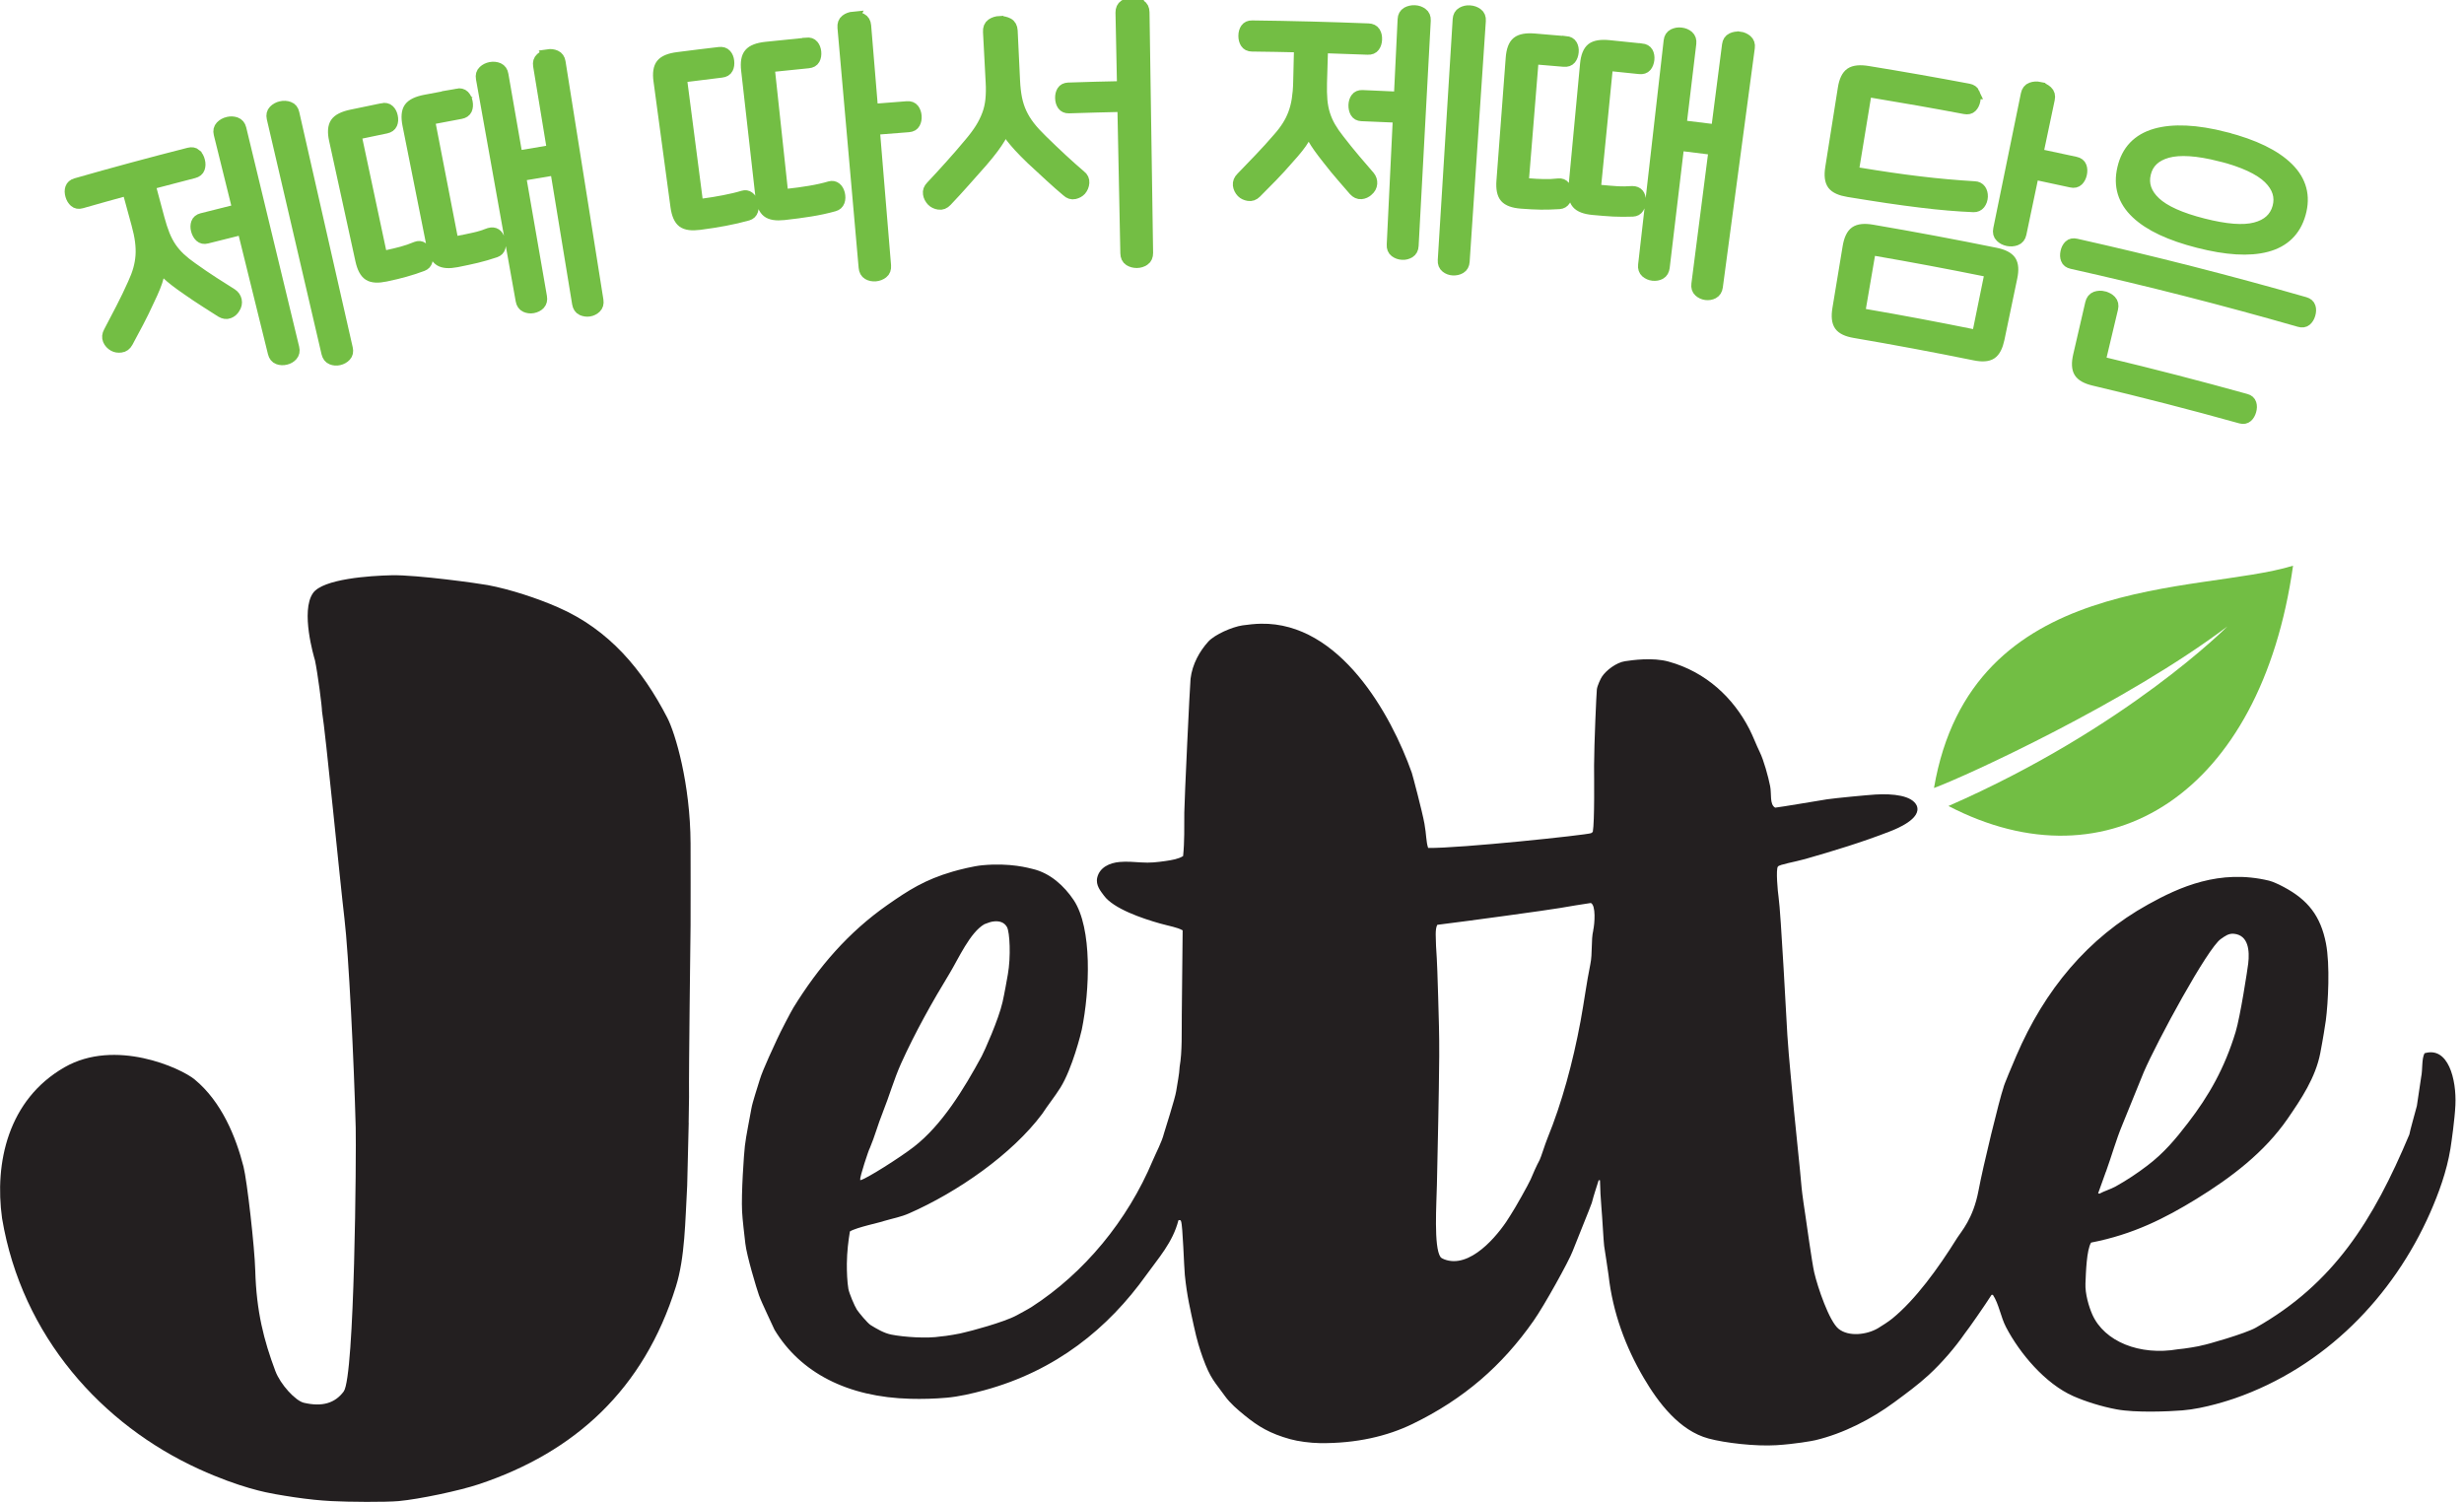 <svg width="210" height="128" viewBox="0 0 210 128" fill="none" xmlns="http://www.w3.org/2000/svg">
<g id="Layer_1" clip-path="url(#clip0_410_993)">
<path id="Vector" d="M58.691 95.688C58.703 94.959 58.714 94.223 58.725 93.493C58.697 91.213 58.85 79.49 58.855 78.874C58.867 77.561 58.855 72.876 58.855 71.886C58.833 66.789 57.56 62.512 56.876 61.182C54.761 57.086 51.934 53.669 47.546 51.756C45.833 51.004 43.497 50.229 41.569 49.867C40.868 49.736 35.564 48.984 33.386 49.029C31.532 49.069 27.523 49.335 26.674 50.551C25.606 52.09 26.748 55.96 26.844 56.277C27.07 57.335 27.449 60.232 27.443 60.622C27.749 62.404 28.987 75.207 29.355 78.28C29.717 81.29 30.169 90.483 30.316 96.113C30.367 98.195 30.237 117.329 29.293 118.596C28.552 119.592 27.466 119.926 25.894 119.558C25.182 119.389 23.904 118.008 23.468 116.854C22.49 114.246 21.851 111.779 21.755 108.288C21.704 106.336 21.059 100.633 20.754 99.434C20.115 96.933 18.905 93.912 16.586 92C15.399 91.021 9.818 88.486 5.497 90.964C0.674 93.731 -0.48 99.123 0.176 103.841C1.867 113.929 8.721 121.454 16.96 125.21C20.465 126.806 22.722 127.213 23.44 127.343C24.571 127.541 25.594 127.7 26.782 127.824C27.212 127.869 27.8 127.915 28.235 127.937C29.671 128.017 32.878 128.039 33.986 127.937C35.745 127.773 39.137 127.06 40.817 126.5C48.982 123.773 54.869 118.438 57.606 109.652C58.38 107.174 58.397 104.101 58.567 101.052C58.612 99.264 58.652 97.482 58.697 95.694L58.691 95.688Z" fill="#231F20"/>
<path id="Vector_2" d="M206.644 89.754C206.373 90.263 206.492 91.123 206.345 91.824C206.226 92.639 206.102 93.448 205.983 94.257C205.858 94.744 205.372 96.452 205.344 96.69C202.256 104.045 198.886 109.403 192.253 113.16C191.354 113.669 188.012 114.619 187.729 114.653C187.515 114.738 186.118 114.964 185.626 114.998C182.346 115.564 179.349 114.336 178.326 112.045C178.032 111.383 177.698 110.268 177.738 109.38C177.777 108.441 177.834 106.529 178.218 105.906C181.82 105.21 184.54 103.813 187.181 102.195C190.189 100.345 193 98.206 194.979 95.332C196.115 93.68 197.348 91.847 197.75 89.759C197.976 88.594 198.174 87.338 198.225 86.964C198.422 85.448 198.592 82.246 198.236 80.407C197.778 78.065 196.698 76.701 194.656 75.609C194.351 75.445 193.729 75.14 193.39 75.061C189.154 74.042 185.716 75.621 183.076 77.086C177.935 79.932 174.249 84.379 171.84 89.997C171.546 90.681 170.765 92.515 170.748 92.701C170.403 93.691 169.012 99.377 168.622 101.482C168.17 103.887 167.129 104.984 166.818 105.488C165.161 108.147 163.244 110.772 161.277 112.379C160.966 112.633 160.411 112.99 160.055 113.205C159.105 113.765 157.561 113.952 156.696 113.256C155.893 112.605 154.909 109.697 154.621 108.447C154.434 107.638 153.937 104.051 153.886 103.711C153.824 103.338 153.586 101.697 153.547 101.244C153.439 99.864 152.953 95.377 152.891 94.614C152.727 92.707 152.461 90.234 152.331 88.215C152.28 87.44 151.777 77.708 151.584 76.464C151.517 76.039 151.336 74.087 151.528 73.855C151.686 73.669 152.896 73.482 153.846 73.216C156.289 72.52 158.738 71.768 161.011 70.885C161.661 70.636 163.799 69.776 163.363 68.673C162.967 67.79 161.322 67.632 159.846 67.717C159.184 67.756 156.453 68.017 155.724 68.124C155.311 68.186 151.714 68.797 151.296 68.837C150.804 68.577 150.996 67.66 150.866 67.01C150.708 66.206 150.318 64.781 149.973 64.085C149.667 63.462 149.419 62.772 149.096 62.144C147.734 59.485 145.409 57.273 142.215 56.39C140.852 56.011 139.088 56.266 138.494 56.356C137.764 56.464 136.888 57.126 136.526 57.68C136.418 57.844 136.136 58.432 136.096 58.755C136.057 59.1 135.864 63.406 135.859 65.25C135.859 66.155 135.91 70.019 135.751 70.897C135.706 70.93 135.655 70.97 135.61 71.01C135.169 71.174 124.414 72.311 121.716 72.271C121.535 71.728 121.575 71.162 121.4 70.195C121.219 69.182 120.393 66.065 120.325 65.867C118.561 60.888 114.195 53.041 107.472 53.16C107.003 53.165 106.352 53.233 105.894 53.301C105.007 53.431 103.531 54.082 102.982 54.681C102.258 55.479 101.614 56.594 101.467 57.855C101.41 58.336 100.941 68.288 100.935 69.256C100.929 70.495 100.958 71.751 100.833 72.962C100.443 73.21 99.906 73.301 99.323 73.386C98.605 73.488 98 73.556 97.271 73.505C96.688 73.465 95.993 73.414 95.433 73.465C94.562 73.539 93.725 73.929 93.516 74.789C93.358 75.457 93.827 75.977 94.087 76.334C94.901 77.448 97.344 78.28 98.871 78.71C99.651 78.93 100.341 79.032 100.794 79.293C100.771 81.697 100.748 84.09 100.72 86.489C100.703 87.977 100.765 89.629 100.539 90.908C100.505 91.609 100.347 92.294 100.245 92.99C100.155 93.612 99.256 96.401 99.199 96.611C99.018 97.341 98.532 98.234 98.243 98.919C96.095 104.034 92.397 108.503 87.935 111.383C87.641 111.575 86.957 111.937 86.657 112.102C85.554 112.707 82.574 113.488 82.207 113.561C81.896 113.663 80.55 113.889 80.188 113.906C79.051 114.093 77.078 113.969 75.964 113.748C75.331 113.623 74.725 113.256 74.205 112.939C73.934 112.769 73.204 111.887 73.029 111.621C72.837 111.326 72.368 110.223 72.305 109.85C72.204 109.261 72.169 108.407 72.175 107.694C72.186 106.681 72.305 105.731 72.435 104.956C72.995 104.605 75.099 104.175 75.353 104.062C76.145 103.83 76.772 103.728 77.491 103.411C81.63 101.59 86.261 98.37 88.823 94.936C89.332 94.155 89.874 93.499 90.372 92.707C91.39 91.078 92.142 88.028 92.199 87.751C92.877 84.435 93.109 79.111 91.503 76.707C90.7 75.513 89.513 74.41 88.003 74.059C87.703 73.991 86.114 73.516 83.7 73.748C82.976 73.816 81.76 74.121 81.2 74.285C78.808 74.981 77.428 75.875 75.63 77.131C72.317 79.451 69.778 82.382 67.623 85.878C67.431 86.189 66.498 87.966 66.226 88.577C66.091 88.877 64.994 91.185 64.751 92.028C64.581 92.611 64.134 93.918 64.038 94.489C63.874 95.44 63.591 96.752 63.484 97.669C63.405 98.302 63.167 101.748 63.246 103.259C63.28 103.949 63.444 105.295 63.523 105.986C63.637 107.021 64.49 109.85 64.683 110.387C64.909 111.032 65.853 112.967 66.006 113.329C68.206 116.99 72.232 119.083 77.581 119.219C78.588 119.247 79.662 119.219 80.669 119.128C81.726 119.038 82.88 118.766 83.897 118.489C89.993 116.831 94.438 113.227 97.701 108.662C98.696 107.27 99.957 105.889 100.432 104.011C100.46 104 100.488 103.988 100.517 103.983C100.556 103.994 100.59 104 100.63 104.017C100.641 104.039 100.647 104.068 100.658 104.096C100.805 104.424 100.912 108.028 100.98 108.667C101.161 110.472 101.467 111.706 101.744 112.995C102.021 114.274 102.247 114.97 102.507 115.705C103.169 117.539 103.536 117.776 104.39 118.976C104.843 119.609 105.482 120.147 106.07 120.628C107.246 121.59 108.247 122.184 109.954 122.659C110.622 122.846 111.668 122.987 112.493 122.998C115.615 123.032 118.25 122.399 120.376 121.369C124.753 119.247 128.027 116.396 130.702 112.571C131.623 111.264 133.732 107.445 134.027 106.648C134.185 106.218 135.621 102.704 135.666 102.517C135.864 101.742 136.057 101.233 136.249 100.594H136.362C136.373 101.239 136.424 102.268 136.481 102.863C136.56 103.728 136.662 105.759 136.718 106.195C136.769 106.568 137.04 108.237 137.091 108.673C137.448 111.887 138.562 114.834 140.083 117.425C141.321 119.536 143.125 121.94 145.624 122.608C147.004 122.981 149.605 123.287 151.403 123.174C152.975 123.077 154.429 122.817 154.717 122.749C157.115 122.178 159.501 120.95 161.446 119.513C162.447 118.772 163.459 118.036 164.375 117.193C165.506 116.152 166.632 114.84 167.463 113.64C167.729 113.324 169.244 111.14 169.736 110.359H169.849C170.369 111.151 170.516 112.254 170.969 113.114C172.139 115.355 174.311 117.935 176.703 118.993C177.715 119.44 179.1 119.881 180.384 120.119C182.012 120.424 184.845 120.3 185.988 120.209C187.922 120.056 190.11 119.298 190.438 119.191C198.174 116.515 203.975 110.472 207.108 103.377C207.838 101.714 208.527 99.847 208.844 97.906C208.935 97.341 209.212 95.377 209.268 94.184C209.37 91.988 208.652 89.177 206.656 89.765L206.644 89.754ZM179.485 99.864C179.977 98.5 180.35 97.148 180.865 95.909C181.193 95.128 182.403 92.096 182.702 91.389C183.839 88.752 188.148 80.797 189.279 80.028C189.624 79.79 189.94 79.536 190.404 79.587C191.631 79.717 191.739 81.029 191.609 82.127C191.541 82.687 190.936 86.63 190.534 87.96C189.59 91.061 188.255 93.391 186.485 95.694C185.411 97.097 184.416 98.28 183.013 99.343C182.176 99.983 181.26 100.594 180.333 101.109C179.881 101.363 179.366 101.499 178.931 101.737C178.891 101.731 178.857 101.72 178.818 101.708C179.044 101.092 179.264 100.481 179.479 99.864H179.485ZM74.132 97.855C74.556 96.854 74.827 95.819 75.223 94.846C75.223 94.834 75.234 94.823 75.234 94.812C75.805 93.386 76.179 92.017 76.801 90.63C78 87.977 79.464 85.369 80.94 82.947C81.698 81.691 82.67 79.479 83.892 78.772C84.118 78.698 84.333 78.591 84.565 78.551C85.192 78.444 85.6 78.625 85.82 79.01C86.063 79.434 86.165 81.561 85.894 83.061C85.814 83.513 85.611 84.673 85.447 85.397C85.113 86.885 83.892 89.606 83.666 90.025C82.156 92.809 80.284 95.887 77.881 97.748C76.755 98.625 73.758 100.532 73.317 100.588C73.317 100.571 73.317 100.549 73.317 100.532C73.255 100.35 74.047 97.963 74.132 97.85V97.855ZM135.791 79.293C135.587 80.141 135.74 81.239 135.536 82.206C135.22 83.74 135.005 85.425 134.705 87.038C134.055 90.546 133.105 94.031 131.889 97.007C131.691 97.488 131.318 98.681 131.227 98.846C130.916 99.428 130.685 99.971 130.453 100.52C130.289 100.899 129.141 102.964 128.711 103.609C127.965 104.865 125.691 107.875 123.475 107.445C123.266 107.406 122.875 107.287 122.768 107.134C122.18 106.308 122.434 102.517 122.463 101.001C122.536 97.471 122.632 93.663 122.661 90.002C122.672 88.283 122.621 86.659 122.57 84.939C122.525 83.525 122.491 82.031 122.389 80.616C122.389 80.045 122.282 79.196 122.497 78.823C125.092 78.506 132.008 77.556 132.941 77.391C133.421 77.307 135.101 77.024 135.582 76.962C136.028 77.154 135.91 78.744 135.785 79.293H135.791Z" fill="#231F20"/>
<path id="Vector_3" d="M195.431 48.215C187.419 50.676 168.006 48.622 164.828 67.162C167.616 66.133 181.255 59.858 189.833 53.392C189.833 53.392 181.255 62.048 166.061 68.696C179.711 75.79 192.689 67.66 195.431 48.215Z" fill="#72BE44"/>
<g id="Group">
<path id="Vector_4" d="M16.675 13.188C16.816 13.313 16.918 13.488 16.974 13.726C17.031 13.941 17.025 14.145 16.963 14.326C16.901 14.512 16.748 14.631 16.511 14.693C15.25 15.016 13.989 15.344 12.733 15.678C12.993 16.657 13.259 17.635 13.519 18.614C13.661 19.146 13.813 19.616 13.977 20.029C14.141 20.436 14.334 20.804 14.554 21.126C14.775 21.449 15.035 21.748 15.329 22.026C15.629 22.303 15.968 22.575 16.358 22.846C16.991 23.299 17.602 23.717 18.184 24.091C18.767 24.464 19.287 24.798 19.751 25.087C19.943 25.217 20.062 25.392 20.107 25.607C20.152 25.828 20.107 26.043 19.966 26.252C19.858 26.439 19.7 26.575 19.502 26.648C19.304 26.727 19.089 26.693 18.863 26.558C18.546 26.354 18.122 26.082 17.585 25.743C17.048 25.403 16.494 25.03 15.928 24.634C15.148 24.096 14.594 23.666 14.266 23.344C13.938 23.021 13.717 22.727 13.61 22.456C13.604 22.456 13.593 22.456 13.587 22.461C13.615 22.756 13.57 23.135 13.457 23.604C13.344 24.074 13.078 24.73 12.671 25.567C12.383 26.201 12.083 26.818 11.766 27.423C11.45 28.029 11.139 28.606 10.839 29.16C10.709 29.392 10.534 29.522 10.302 29.55C10.07 29.579 9.872 29.55 9.702 29.454C9.493 29.335 9.34 29.171 9.256 28.968C9.171 28.758 9.188 28.538 9.318 28.306C9.663 27.655 10.013 26.982 10.37 26.292C10.726 25.601 11.065 24.9 11.382 24.187C11.58 23.757 11.738 23.35 11.845 22.959C11.953 22.575 12.021 22.184 12.049 21.794C12.077 21.403 12.06 20.99 12.004 20.549C11.947 20.108 11.845 19.627 11.698 19.095C11.433 18.116 11.161 17.137 10.896 16.159C9.572 16.521 8.249 16.889 6.926 17.268C6.705 17.33 6.524 17.302 6.377 17.171C6.23 17.041 6.129 16.872 6.066 16.657C5.998 16.425 5.993 16.221 6.055 16.046C6.117 15.87 6.253 15.746 6.473 15.684C9.674 14.767 12.886 13.901 16.104 13.081C16.341 13.019 16.533 13.053 16.675 13.177V13.188ZM19.44 10.456C19.666 10.399 19.881 10.411 20.09 10.484C20.299 10.558 20.435 10.722 20.497 10.971C22.007 17.2 23.511 23.434 25.01 29.664C25.072 29.913 25.027 30.116 24.885 30.28C24.744 30.439 24.569 30.541 24.354 30.591C24.128 30.648 23.913 30.637 23.715 30.563C23.517 30.49 23.387 30.326 23.325 30.077C22.454 26.546 21.583 23.021 20.712 19.491C19.677 19.746 18.648 20.006 17.613 20.266C17.393 20.323 17.218 20.283 17.076 20.153C16.935 20.023 16.833 19.836 16.771 19.604C16.714 19.389 16.72 19.191 16.782 19.016C16.844 18.84 16.986 18.722 17.206 18.665C18.241 18.399 19.281 18.139 20.316 17.884C19.779 15.723 19.247 13.562 18.71 11.401C18.648 11.152 18.693 10.948 18.846 10.784C18.999 10.626 19.197 10.512 19.434 10.456H19.44ZM23.941 9.126C24.184 9.07 24.41 9.081 24.619 9.16C24.829 9.234 24.959 9.398 25.015 9.652C26.542 16.34 28.058 23.027 29.573 29.709C29.63 29.963 29.59 30.162 29.443 30.32C29.302 30.473 29.115 30.58 28.889 30.631C28.68 30.682 28.476 30.665 28.278 30.586C28.08 30.507 27.956 30.343 27.894 30.094C26.344 23.412 24.789 16.736 23.228 10.06C23.172 9.811 23.217 9.601 23.37 9.443C23.523 9.285 23.715 9.177 23.941 9.126Z" fill="#73BE44" stroke="#73BE44" stroke-miterlimit="10"/>
<path id="Vector_5" d="M32.571 9.29C32.814 9.239 33.001 9.278 33.136 9.409C33.272 9.539 33.362 9.714 33.408 9.935C33.459 10.172 33.442 10.376 33.368 10.546C33.295 10.715 33.136 10.829 32.899 10.88C32.192 11.021 31.491 11.168 30.784 11.321C30.456 11.389 30.326 11.575 30.388 11.875C31.072 15.066 31.751 18.263 32.429 21.454C32.492 21.759 32.684 21.872 33.001 21.81C33.436 21.72 33.849 21.618 34.256 21.51C34.657 21.403 35.07 21.261 35.489 21.086C35.681 21.012 35.851 21.024 35.992 21.131C36.133 21.233 36.241 21.392 36.32 21.607C36.399 21.838 36.416 22.042 36.365 22.229C36.314 22.416 36.196 22.546 36.003 22.619C35.472 22.817 34.974 22.976 34.51 23.106C34.047 23.236 33.498 23.372 32.865 23.502C32.22 23.638 31.745 23.615 31.445 23.423C31.146 23.236 30.925 22.817 30.784 22.184C30.038 18.761 29.285 15.332 28.539 11.909C28.398 11.276 28.432 10.806 28.635 10.501C28.839 10.201 29.28 9.98 29.953 9.838C30.823 9.652 31.7 9.471 32.571 9.295V9.29ZM38.961 8.045C39.204 8 39.39 8.045 39.526 8.175C39.656 8.311 39.747 8.486 39.786 8.707C39.831 8.945 39.815 9.148 39.741 9.318C39.662 9.488 39.504 9.595 39.266 9.64C38.525 9.776 37.785 9.918 37.044 10.059C36.716 10.121 36.58 10.302 36.642 10.608C37.264 13.81 37.886 17.018 38.508 20.226C38.565 20.532 38.757 20.65 39.074 20.594C39.543 20.503 39.995 20.413 40.437 20.311C40.878 20.215 41.307 20.079 41.726 19.915C42.139 19.802 42.41 19.983 42.551 20.447C42.625 20.679 42.642 20.882 42.585 21.069C42.534 21.256 42.41 21.38 42.218 21.448C41.647 21.64 41.121 21.793 40.623 21.912C40.126 22.031 39.56 22.15 38.91 22.28C38.26 22.404 37.79 22.37 37.49 22.178C37.191 21.986 36.981 21.567 36.851 20.928C36.167 17.488 35.483 14.048 34.793 10.614C34.669 9.974 34.708 9.505 34.917 9.21C35.127 8.916 35.568 8.701 36.246 8.571C37.157 8.396 38.067 8.226 38.978 8.056L38.961 8.045ZM46.696 4.696C46.922 4.662 47.137 4.684 47.341 4.775C47.544 4.865 47.663 5.035 47.703 5.29C48.783 12.062 49.857 18.834 50.932 25.607C50.971 25.861 50.915 26.059 50.762 26.206C50.609 26.353 50.423 26.444 50.214 26.478C49.999 26.512 49.801 26.478 49.608 26.393C49.416 26.302 49.303 26.127 49.258 25.872C48.636 22.059 48.008 18.24 47.38 14.427C46.363 14.591 45.339 14.766 44.321 14.942C44.921 18.393 45.52 21.85 46.12 25.307C46.165 25.561 46.114 25.759 45.972 25.912C45.831 26.059 45.645 26.15 45.413 26.195C45.198 26.235 44.994 26.206 44.802 26.121C44.61 26.031 44.491 25.861 44.446 25.607C43.32 19.298 42.19 12.984 41.059 6.676C41.013 6.421 41.07 6.223 41.234 6.07C41.398 5.918 41.59 5.827 41.816 5.782C42.059 5.737 42.28 5.765 42.478 5.85C42.67 5.94 42.794 6.11 42.834 6.365C43.241 8.696 43.643 11.021 44.05 13.352C45.073 13.177 46.097 13.001 47.126 12.837C46.73 10.421 46.329 8.005 45.933 5.59C45.893 5.335 45.95 5.131 46.114 4.984C46.278 4.837 46.476 4.741 46.702 4.707L46.696 4.696Z" fill="#73BE44" stroke="#73BE44" stroke-miterlimit="10"/>
<path id="Vector_6" d="M61.3 4.504C61.543 4.476 61.73 4.532 61.854 4.674C61.979 4.815 62.052 4.996 62.075 5.217C62.103 5.454 62.075 5.658 61.99 5.822C61.905 5.992 61.741 6.088 61.498 6.116C60.508 6.235 59.513 6.354 58.524 6.484C58.19 6.524 58.049 6.705 58.088 7.005C58.524 10.343 58.953 13.686 59.389 17.024C59.428 17.33 59.609 17.466 59.926 17.42C60.497 17.347 61.091 17.251 61.702 17.132C62.312 17.013 62.855 16.889 63.336 16.741C63.517 16.685 63.675 16.707 63.816 16.815C63.958 16.917 64.054 17.081 64.116 17.296C64.178 17.534 64.178 17.743 64.116 17.935C64.054 18.122 63.924 18.246 63.726 18.303C63.098 18.478 62.448 18.631 61.775 18.756C61.102 18.886 60.378 18.993 59.609 19.095C58.959 19.18 58.49 19.118 58.201 18.903C57.919 18.688 57.732 18.258 57.642 17.613C57.161 14.037 56.675 10.461 56.194 6.886C56.103 6.241 56.177 5.771 56.403 5.494C56.629 5.211 57.087 5.024 57.766 4.939C58.948 4.787 60.124 4.64 61.306 4.504H61.3ZM68.73 3.7C68.974 3.678 69.16 3.734 69.279 3.881C69.398 4.023 69.471 4.21 69.494 4.43C69.516 4.668 69.483 4.872 69.392 5.036C69.302 5.2 69.138 5.296 68.889 5.319C67.927 5.409 66.972 5.511 66.01 5.613C65.677 5.647 65.53 5.822 65.564 6.128C65.926 9.477 66.288 12.826 66.644 16.176C66.678 16.481 66.853 16.617 67.175 16.583C67.763 16.521 68.385 16.436 69.03 16.328C69.675 16.221 70.246 16.091 70.743 15.944C70.924 15.893 71.088 15.921 71.224 16.029C71.36 16.136 71.456 16.3 71.513 16.521C71.569 16.758 71.564 16.968 71.496 17.154C71.428 17.341 71.292 17.46 71.094 17.517C70.45 17.698 69.771 17.845 69.064 17.958C68.357 18.071 67.605 18.173 66.814 18.258C66.157 18.326 65.694 18.258 65.411 18.031C65.134 17.811 64.953 17.381 64.88 16.73C64.472 13.143 64.071 9.556 63.664 5.975C63.59 5.324 63.669 4.86 63.907 4.589C64.139 4.311 64.603 4.136 65.281 4.063C66.429 3.938 67.577 3.825 68.725 3.712L68.73 3.7ZM72.728 1.5C72.977 1.477 73.198 1.522 73.407 1.624C73.611 1.726 73.724 1.918 73.746 2.19C73.944 4.577 74.142 6.965 74.34 9.358C75.329 9.279 76.319 9.2 77.314 9.126C77.558 9.109 77.733 9.177 77.852 9.33C77.965 9.488 78.032 9.675 78.049 9.896C78.066 10.122 78.027 10.314 77.936 10.484C77.846 10.654 77.682 10.75 77.439 10.767C76.449 10.841 75.465 10.914 74.481 10.999C74.804 14.88 75.126 18.756 75.443 22.637C75.465 22.908 75.392 23.112 75.216 23.248C75.041 23.384 74.843 23.457 74.611 23.48C74.379 23.497 74.17 23.457 73.989 23.35C73.803 23.242 73.701 23.055 73.678 22.784C73.079 15.972 72.48 9.16 71.874 2.343C71.852 2.071 71.925 1.862 72.101 1.726C72.276 1.59 72.485 1.511 72.734 1.488L72.728 1.5Z" fill="#73BE44" stroke="#73BE44" stroke-miterlimit="10"/>
<path id="Vector_7" d="M85.217 1.873C85.46 1.861 85.692 1.912 85.901 2.02C86.11 2.127 86.218 2.331 86.234 2.62C86.302 4.045 86.37 5.471 86.438 6.897C86.466 7.463 86.523 7.966 86.613 8.413C86.704 8.854 86.84 9.273 87.02 9.658C87.201 10.048 87.433 10.422 87.716 10.789C87.999 11.157 88.355 11.542 88.779 11.955C89.367 12.532 89.938 13.075 90.493 13.59C91.047 14.105 91.578 14.574 92.081 15.004C92.274 15.152 92.359 15.344 92.342 15.576C92.325 15.808 92.24 16.011 92.093 16.187C91.963 16.328 91.787 16.424 91.573 16.475C91.352 16.526 91.148 16.458 90.956 16.277C90.504 15.898 90.029 15.48 89.537 15.027C89.045 14.574 88.502 14.076 87.92 13.533C87.496 13.12 87.145 12.77 86.873 12.47C86.602 12.17 86.387 11.915 86.218 11.7C86.053 11.485 85.929 11.293 85.844 11.123C85.76 10.953 85.703 10.806 85.68 10.665C85.669 10.665 85.663 10.665 85.652 10.665C85.624 10.818 85.579 10.982 85.511 11.146C85.443 11.316 85.335 11.519 85.194 11.757C85.053 11.995 84.86 12.277 84.623 12.6C84.385 12.922 84.069 13.313 83.684 13.76C83.153 14.354 82.649 14.925 82.174 15.463C81.699 16 81.19 16.555 80.653 17.12C80.461 17.324 80.252 17.409 80.02 17.369C79.788 17.335 79.602 17.245 79.454 17.098C79.29 16.922 79.189 16.724 79.16 16.509C79.126 16.294 79.2 16.096 79.375 15.915C79.946 15.31 80.501 14.704 81.043 14.099C81.586 13.499 82.118 12.877 82.649 12.243C83.034 11.791 83.35 11.367 83.594 10.976C83.843 10.586 84.035 10.184 84.187 9.782C84.34 9.381 84.436 8.951 84.481 8.504C84.527 8.051 84.538 7.548 84.504 6.982C84.431 5.556 84.351 4.13 84.278 2.71C84.261 2.422 84.346 2.207 84.532 2.076C84.719 1.946 84.945 1.873 85.211 1.861L85.217 1.873ZM96.503 0.283C96.752 0.283 96.973 0.334 97.171 0.453C97.369 0.572 97.465 0.764 97.47 1.041C97.572 7.881 97.674 14.716 97.776 21.556C97.776 21.828 97.691 22.031 97.51 22.15C97.329 22.274 97.125 22.337 96.894 22.342C96.662 22.342 96.453 22.291 96.266 22.173C96.079 22.054 95.989 21.856 95.983 21.584C95.898 17.403 95.814 13.216 95.729 9.035C94.185 9.069 92.641 9.109 91.097 9.16C90.877 9.166 90.707 9.092 90.6 8.945C90.493 8.792 90.43 8.6 90.425 8.357C90.419 8.13 90.464 7.944 90.56 7.785C90.656 7.627 90.82 7.548 91.047 7.536C92.596 7.485 94.145 7.44 95.701 7.412C95.655 5.296 95.616 3.185 95.57 1.069C95.57 0.792 95.661 0.594 95.847 0.47C96.04 0.345 96.26 0.277 96.509 0.277L96.503 0.283Z" fill="#73BE44" stroke="#73BE44" stroke-miterlimit="10"/>
<path id="Vector_8" d="M117.161 2.772C117.257 2.931 117.302 3.129 117.291 3.372C117.279 3.598 117.223 3.785 117.11 3.943C116.997 4.102 116.821 4.175 116.572 4.164C115.278 4.113 113.983 4.068 112.688 4.028C112.659 5.041 112.631 6.054 112.597 7.067C112.58 7.615 112.597 8.113 112.631 8.549C112.671 8.985 112.75 9.392 112.869 9.765C112.987 10.139 113.146 10.501 113.349 10.852C113.553 11.202 113.802 11.564 114.096 11.932C114.571 12.549 115.034 13.12 115.481 13.646C115.928 14.167 116.335 14.637 116.686 15.05C116.833 15.225 116.895 15.429 116.878 15.649C116.861 15.87 116.753 16.068 116.561 16.226C116.403 16.373 116.216 16.458 116.007 16.475C115.792 16.492 115.6 16.402 115.425 16.209C115.181 15.927 114.853 15.542 114.435 15.066C114.017 14.586 113.598 14.076 113.174 13.528C112.586 12.787 112.179 12.215 111.958 11.813C111.738 11.412 111.613 11.066 111.585 10.772C111.574 10.772 111.568 10.772 111.557 10.772C111.5 11.061 111.348 11.412 111.104 11.83C110.861 12.249 110.426 12.798 109.798 13.488C109.346 14.014 108.882 14.518 108.407 15.01C107.932 15.502 107.474 15.966 107.027 16.407C106.841 16.594 106.632 16.668 106.405 16.628C106.179 16.588 105.998 16.504 105.862 16.368C105.693 16.192 105.602 15.994 105.574 15.774C105.551 15.553 105.631 15.344 105.823 15.157C106.337 14.631 106.858 14.088 107.395 13.522C107.932 12.962 108.452 12.385 108.961 11.796C109.278 11.44 109.538 11.095 109.753 10.755C109.968 10.416 110.143 10.065 110.279 9.697C110.415 9.33 110.522 8.928 110.59 8.492C110.658 8.057 110.703 7.564 110.714 7.01C110.737 5.997 110.759 4.985 110.788 3.966C109.425 3.932 108.056 3.91 106.694 3.893C106.468 3.893 106.304 3.808 106.196 3.644C106.094 3.48 106.043 3.287 106.043 3.061C106.043 2.818 106.1 2.625 106.207 2.467C106.315 2.314 106.484 2.235 106.711 2.241C110.019 2.28 113.321 2.365 116.629 2.495C116.872 2.506 117.047 2.591 117.149 2.75L117.161 2.772ZM120.582 0.945C120.814 0.956 121.017 1.03 121.192 1.16C121.373 1.29 121.453 1.482 121.441 1.743C121.096 8.142 120.751 14.546 120.406 20.945C120.395 21.205 120.293 21.386 120.112 21.499C119.931 21.607 119.733 21.658 119.519 21.646C119.287 21.635 119.089 21.562 118.919 21.437C118.75 21.307 118.67 21.115 118.687 20.854C118.863 17.222 119.038 13.595 119.213 9.963C118.156 9.912 117.098 9.867 116.041 9.828C115.815 9.816 115.656 9.731 115.56 9.562C115.464 9.392 115.419 9.188 115.425 8.951C115.436 8.73 115.492 8.538 115.6 8.39C115.707 8.238 115.877 8.17 116.103 8.175C117.166 8.215 118.229 8.266 119.292 8.317C119.4 6.093 119.507 3.87 119.615 1.646C119.626 1.392 119.728 1.205 119.92 1.092C120.112 0.985 120.333 0.934 120.576 0.945H120.582ZM125.258 0.956C125.507 0.973 125.716 1.047 125.897 1.183C126.078 1.313 126.152 1.511 126.135 1.765C125.677 8.605 125.213 15.446 124.755 22.286C124.738 22.546 124.636 22.727 124.455 22.835C124.274 22.942 124.065 22.987 123.833 22.976C123.618 22.965 123.426 22.891 123.262 22.761C123.098 22.631 123.019 22.439 123.036 22.178C123.46 15.332 123.884 8.492 124.308 1.646C124.325 1.392 124.427 1.205 124.619 1.098C124.811 0.99 125.026 0.939 125.252 0.956H125.258Z" fill="#73BE44" stroke="#73BE44" stroke-miterlimit="10"/>
<path id="Vector_9" d="M133.437 3.57C133.68 3.593 133.85 3.683 133.94 3.847C134.031 4.011 134.07 4.204 134.048 4.43C134.025 4.668 133.957 4.86 133.838 5.007C133.72 5.149 133.539 5.216 133.296 5.194C132.583 5.132 131.865 5.069 131.147 5.013C130.813 4.984 130.638 5.126 130.61 5.431C130.344 8.685 130.084 11.938 129.818 15.191C129.79 15.502 129.942 15.666 130.265 15.694C130.706 15.729 131.13 15.757 131.548 15.762C131.967 15.774 132.396 15.757 132.843 15.706C133.052 15.689 133.205 15.751 133.313 15.893C133.42 16.034 133.477 16.215 133.494 16.441C133.505 16.685 133.46 16.888 133.358 17.052C133.256 17.216 133.103 17.307 132.9 17.324C132.334 17.358 131.814 17.375 131.333 17.369C130.853 17.363 130.287 17.335 129.648 17.284C128.992 17.233 128.546 17.069 128.314 16.803C128.082 16.538 127.986 16.079 128.037 15.423C128.302 11.927 128.568 8.43 128.828 4.934C128.879 4.283 129.043 3.842 129.326 3.615C129.609 3.389 130.089 3.298 130.774 3.355C131.661 3.429 132.544 3.502 133.431 3.581L133.437 3.57ZM139.9 4.198C140.143 4.226 140.313 4.317 140.404 4.487C140.488 4.651 140.522 4.843 140.5 5.069C140.471 5.307 140.398 5.499 140.279 5.641C140.16 5.782 139.974 5.844 139.731 5.816C138.984 5.737 138.232 5.658 137.48 5.584C137.146 5.55 136.971 5.686 136.937 5.997C136.615 9.245 136.293 12.492 135.97 15.745C135.942 16.051 136.083 16.226 136.406 16.255C136.881 16.3 137.339 16.34 137.791 16.368C138.238 16.396 138.69 16.39 139.137 16.357C139.561 16.368 139.776 16.617 139.77 17.098C139.776 17.341 139.731 17.545 139.623 17.703C139.521 17.867 139.369 17.952 139.16 17.963C138.56 17.986 138.006 17.98 137.503 17.958C136.994 17.929 136.417 17.884 135.761 17.822C135.105 17.76 134.664 17.59 134.432 17.318C134.2 17.047 134.116 16.588 134.178 15.938C134.506 12.447 134.834 8.956 135.162 5.465C135.224 4.815 135.399 4.379 135.682 4.153C135.965 3.932 136.451 3.853 137.135 3.921C138.057 4.011 138.973 4.108 139.895 4.204L139.9 4.198ZM148.264 3.191C148.49 3.219 148.688 3.31 148.857 3.451C149.027 3.593 149.095 3.796 149.061 4.051C148.151 10.846 147.24 17.641 146.335 24.441C146.301 24.696 146.188 24.871 146.002 24.973C145.815 25.069 145.612 25.103 145.397 25.075C145.182 25.047 144.995 24.962 144.837 24.82C144.679 24.679 144.616 24.481 144.65 24.221C145.142 20.385 145.634 16.549 146.126 12.719C145.103 12.588 144.073 12.464 143.05 12.339C142.637 15.819 142.219 19.299 141.806 22.784C141.772 23.038 141.67 23.219 141.489 23.321C141.308 23.417 141.105 23.457 140.873 23.429C140.658 23.406 140.471 23.321 140.307 23.185C140.149 23.044 140.081 22.846 140.11 22.591C140.833 16.221 141.563 9.856 142.287 3.485C142.315 3.231 142.428 3.055 142.626 2.953C142.824 2.857 143.039 2.818 143.265 2.846C143.508 2.874 143.717 2.959 143.876 3.1C144.034 3.242 144.102 3.44 144.073 3.695C143.791 6.042 143.514 8.39 143.231 10.733C144.26 10.857 145.295 10.982 146.324 11.112C146.635 8.685 146.952 6.252 147.263 3.825C147.297 3.57 147.41 3.395 147.613 3.298C147.817 3.202 148.026 3.168 148.258 3.197L148.264 3.191Z" fill="#73BE44" stroke="#73BE44" stroke-miterlimit="10"/>
<path id="Vector_10" d="M168.237 7.955C168.311 8.124 168.328 8.322 168.288 8.543C168.243 8.781 168.152 8.962 168.022 9.097C167.892 9.233 167.7 9.273 167.462 9.228C164.827 8.73 162.187 8.266 159.54 7.83C159.212 7.774 159.02 7.904 158.969 8.209C158.641 10.218 158.307 12.226 157.979 14.235C157.951 14.421 157.963 14.552 158.019 14.619C158.076 14.687 158.2 14.738 158.387 14.772C160.27 15.083 162.006 15.338 163.578 15.525C165.155 15.717 166.722 15.853 168.288 15.949C168.497 15.955 168.656 16.034 168.769 16.187C168.876 16.339 168.927 16.532 168.921 16.752C168.91 16.996 168.837 17.194 168.712 17.358C168.582 17.516 168.418 17.59 168.209 17.584C167.53 17.556 166.818 17.511 166.071 17.448C165.325 17.386 164.516 17.301 163.657 17.194C162.797 17.092 161.859 16.962 160.852 16.815C159.84 16.662 158.737 16.492 157.538 16.294C156.877 16.187 156.441 15.989 156.227 15.706C156.012 15.417 155.955 14.953 156.057 14.308C156.413 12.051 156.775 9.793 157.131 7.536C157.233 6.891 157.437 6.467 157.736 6.263C158.036 6.059 158.528 6.008 159.207 6.122C162.062 6.585 164.918 7.089 167.768 7.626C168.011 7.672 168.169 7.785 168.243 7.955H168.237ZM170.064 21.607C170.714 21.737 171.138 21.957 171.336 22.252C171.534 22.546 171.568 23.015 171.432 23.655C171.065 25.397 170.703 27.134 170.341 28.877C170.205 29.516 169.99 29.935 169.696 30.127C169.402 30.32 168.938 30.354 168.305 30.223C164.907 29.533 161.497 28.894 158.076 28.311C157.437 28.203 157.018 28.006 156.815 27.717C156.611 27.428 156.56 26.965 156.668 26.32C156.956 24.566 157.25 22.812 157.538 21.058C157.646 20.413 157.844 19.988 158.138 19.785C158.432 19.581 158.901 19.53 159.557 19.643C163.069 20.243 166.569 20.899 170.058 21.607H170.064ZM159.868 21.312C159.552 21.256 159.365 21.392 159.308 21.714C159.048 23.23 158.788 24.747 158.528 26.263C158.471 26.585 158.602 26.772 158.913 26.823C161.977 27.349 165.037 27.926 168.084 28.543C168.395 28.605 168.582 28.475 168.644 28.158C168.95 26.653 169.261 25.143 169.566 23.638C169.634 23.315 169.504 23.123 169.193 23.061C166.088 22.433 162.978 21.85 159.863 21.312H159.868ZM173.824 7.479C174.067 7.53 174.276 7.638 174.452 7.796C174.627 7.955 174.689 8.17 174.627 8.441C174.293 10.014 173.965 11.587 173.632 13.16C174.717 13.386 175.803 13.618 176.883 13.856C177.121 13.906 177.273 14.025 177.341 14.206C177.409 14.387 177.415 14.597 177.364 14.829C177.313 15.049 177.223 15.225 177.087 15.361C176.951 15.496 176.764 15.542 176.527 15.485C175.447 15.247 174.367 15.015 173.287 14.789C172.931 16.498 172.569 18.201 172.212 19.909C172.156 20.181 172.02 20.351 171.8 20.43C171.585 20.509 171.359 20.52 171.121 20.475C170.889 20.424 170.691 20.328 170.533 20.17C170.369 20.017 170.318 19.802 170.375 19.53C171.155 15.7 171.941 11.87 172.727 8.039C172.784 7.768 172.919 7.593 173.134 7.519C173.349 7.44 173.581 7.423 173.824 7.474V7.479Z" fill="#73BE44" stroke="#73BE44" stroke-miterlimit="10"/>
<path id="Vector_11" d="M196.856 26.178C196.913 26.354 196.907 26.557 196.839 26.789C196.777 27.004 196.675 27.168 196.534 27.293C196.393 27.412 196.206 27.44 195.974 27.372C189.55 25.527 183.081 23.875 176.578 22.421C176.347 22.37 176.194 22.257 176.132 22.082C176.064 21.912 176.058 21.714 176.103 21.494C176.154 21.256 176.25 21.075 176.381 20.95C176.516 20.82 176.697 20.781 176.935 20.837C183.472 22.303 189.969 23.96 196.427 25.81C196.658 25.878 196.8 25.997 196.856 26.178ZM179.31 25.324C179.542 25.38 179.734 25.488 179.886 25.646C180.039 25.805 180.084 26.02 180.022 26.286C179.7 27.649 179.378 29.013 179.05 30.37C178.976 30.687 179.089 30.885 179.4 30.959C183.421 31.921 187.43 32.956 191.416 34.065C191.626 34.121 191.756 34.24 191.812 34.416C191.869 34.591 191.863 34.789 191.801 35.004C191.739 35.219 191.643 35.389 191.507 35.508C191.371 35.627 191.196 35.66 190.987 35.604C186.83 34.444 182.657 33.369 178.467 32.379C177.839 32.232 177.432 32.006 177.246 31.706C177.059 31.406 177.036 30.942 177.184 30.303C177.528 28.82 177.868 27.338 178.213 25.856C178.275 25.59 178.411 25.42 178.62 25.341C178.829 25.267 179.055 25.256 179.304 25.318L179.31 25.324ZM189.641 11.745C192.101 12.373 193.888 13.25 194.99 14.342C196.093 15.434 196.432 16.724 196.019 18.195C195.607 19.666 194.651 20.588 193.169 20.979C191.688 21.369 189.754 21.245 187.362 20.634C184.964 20.023 183.217 19.208 182.103 18.155C180.989 17.103 180.599 15.841 180.95 14.348C181.294 12.86 182.211 11.892 183.703 11.457C185.196 11.027 187.181 11.112 189.641 11.74V11.745ZM189.251 13.267C187.283 12.764 185.767 12.673 184.716 12.962C183.664 13.256 183.03 13.867 182.816 14.784C182.595 15.7 182.883 16.532 183.669 17.267C184.455 18.003 185.818 18.614 187.752 19.106C189.686 19.598 191.173 19.723 192.219 19.451C193.266 19.18 193.916 18.591 194.17 17.68C194.419 16.769 194.159 15.932 193.379 15.168C192.598 14.41 191.224 13.765 189.256 13.262L189.251 13.267Z" fill="#73BE44" stroke="#73BE44" stroke-miterlimit="10"/>
</g>
</g>
<defs>
<clipPath id="clip0_410_993">
<rect width="209.27" height="128" fill="white"/>
</clipPath>
</defs>
</svg>
